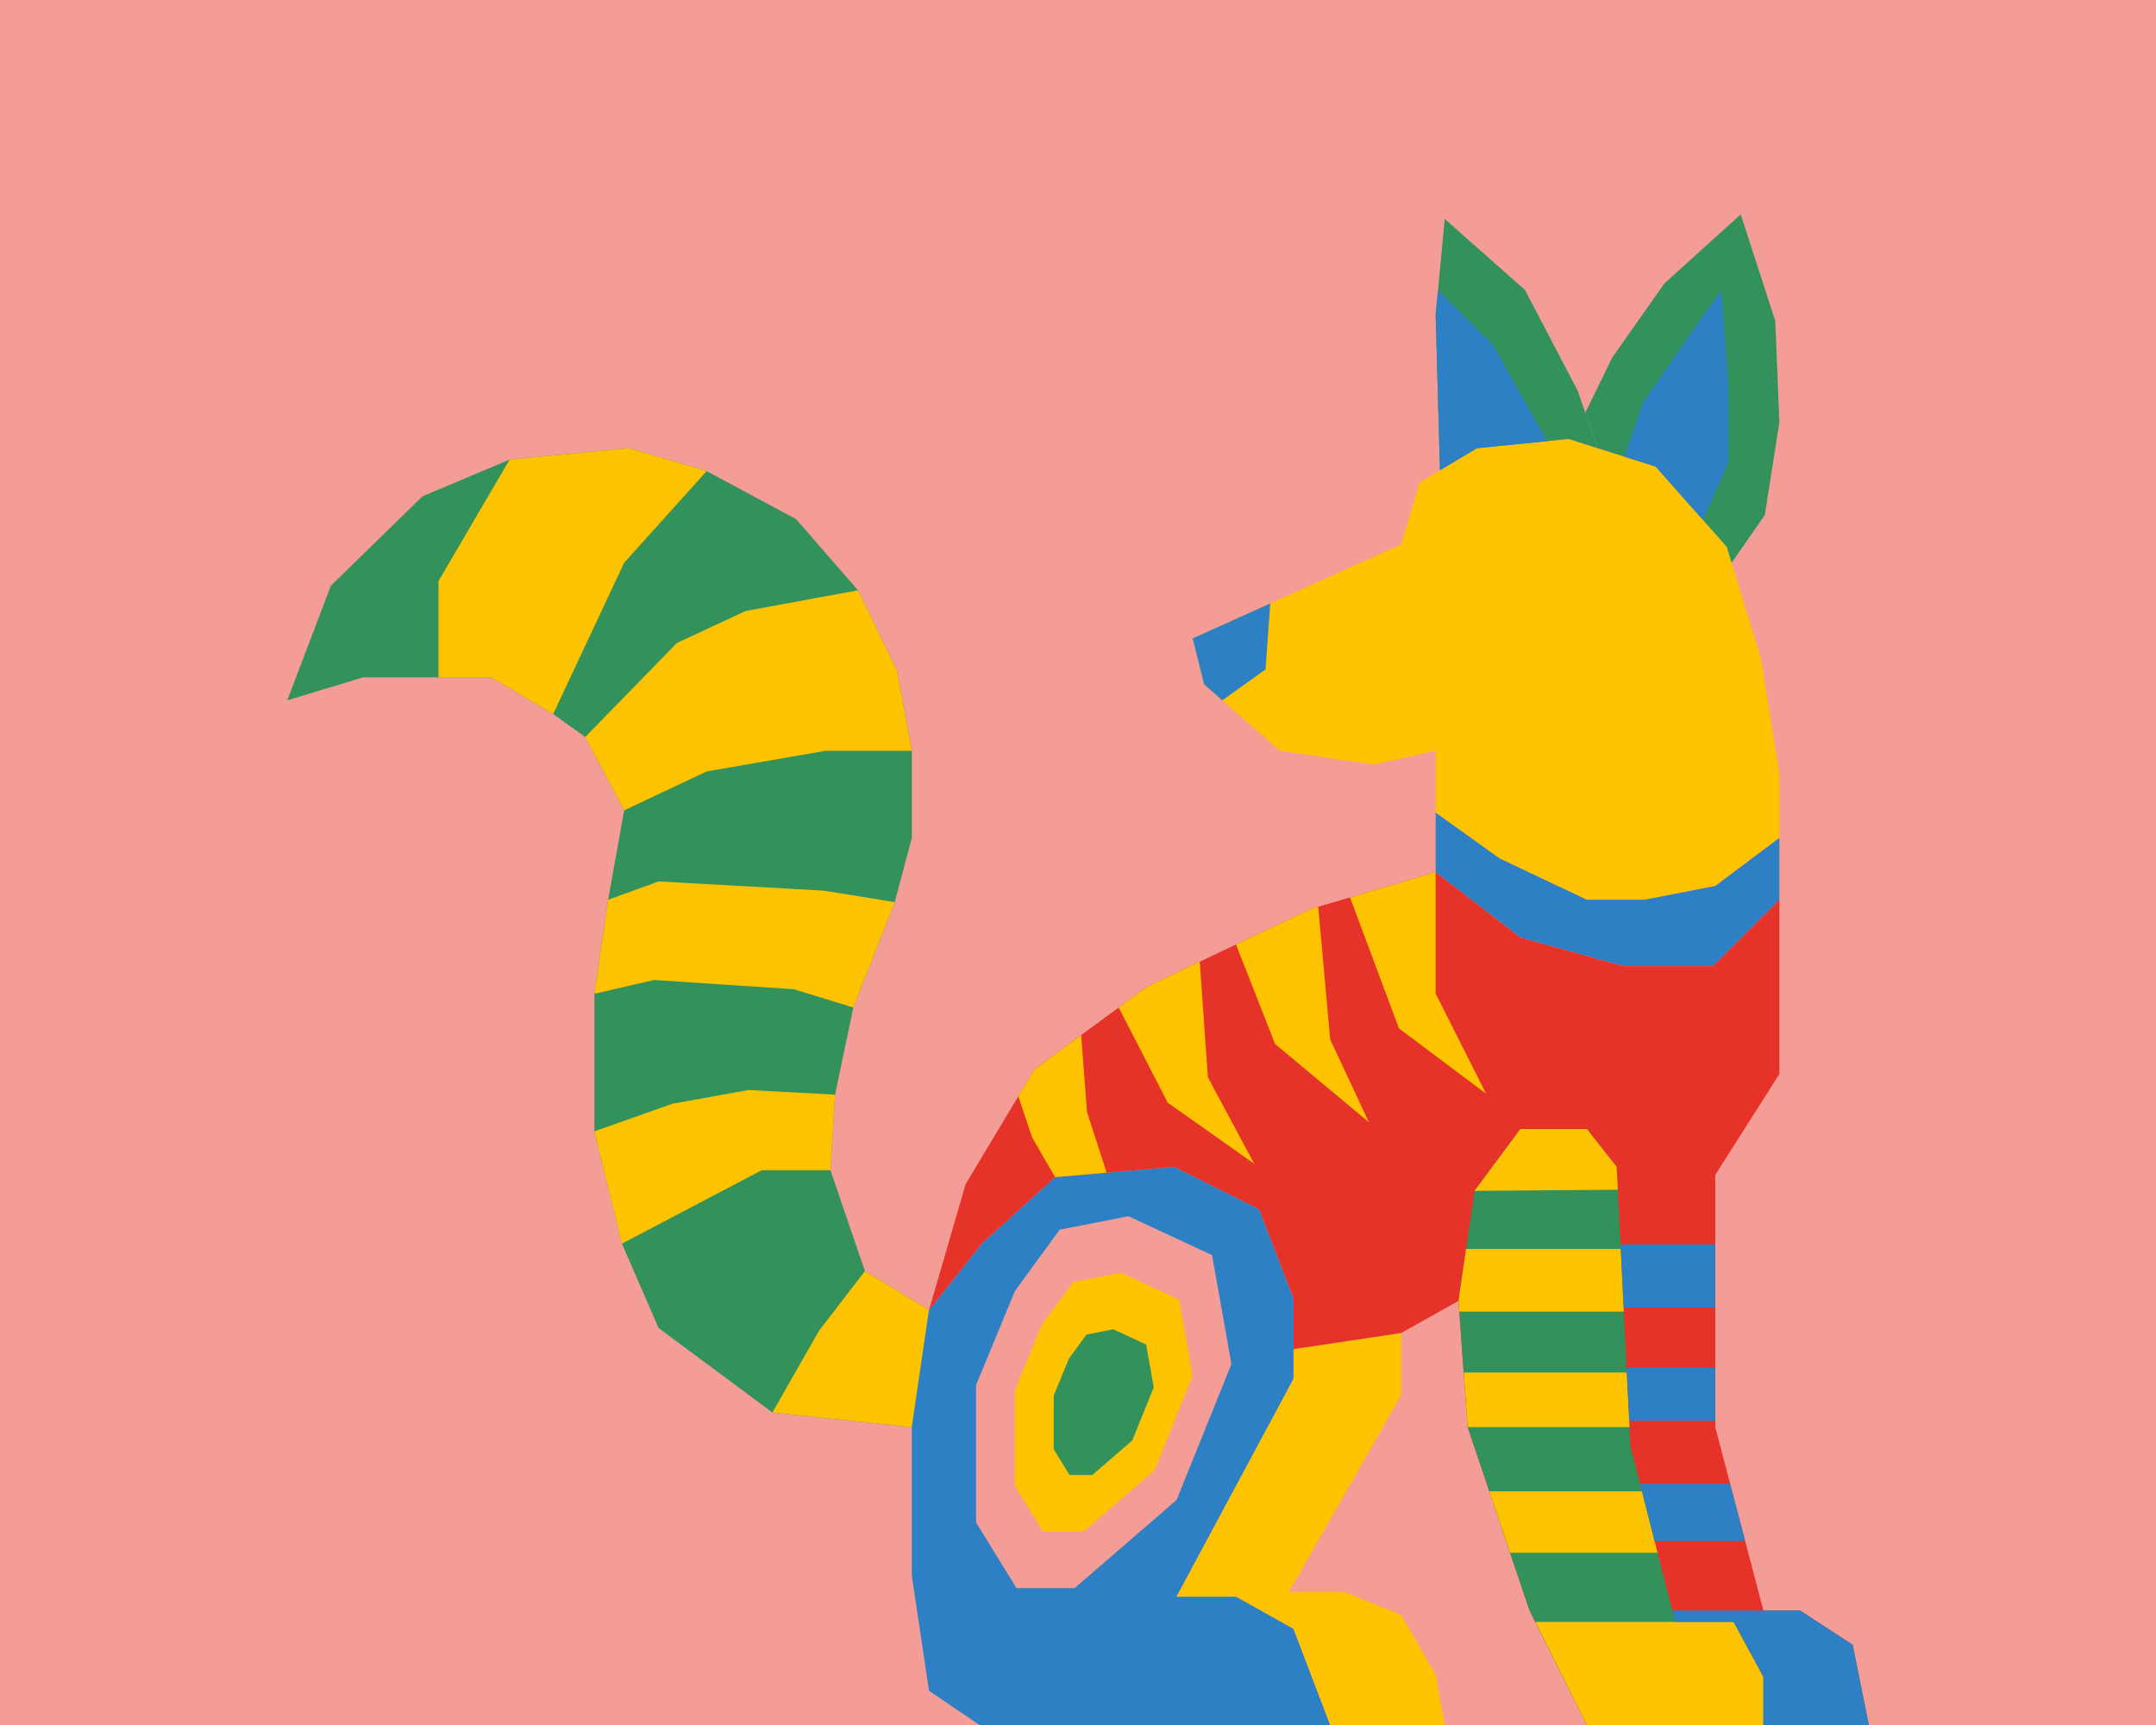 <?xml version="1.0" encoding="UTF-8"?>
<svg id="Capa_1" data-name="Capa 1" xmlns="http://www.w3.org/2000/svg" viewBox="0 0 203.46 162.77">
  <defs>
    <style>
      .cls-1 {
        fill: #f39d96;
      }

      .cls-1, .cls-2, .cls-3, .cls-4, .cls-5 {
        stroke-width: 0px;
      }

      .cls-2 {
        fill: #33915c;
      }

      .cls-3 {
        fill: #2c80c3;
      }

      .cls-4 {
        fill: #e6332a;
      }

      .cls-5 {
        fill: #fdc300;
      }
    </style>
  </defs>
  <rect class="cls-1" width="203.46" height="162.77"/>
  <g>
    <polygon class="cls-2" points="86.05 134.66 72.89 133.28 62.15 125.31 58.69 117.35 56.09 106.75 56.09 93.77 57.39 84.9 58.9 76.46 55.23 69.54 52.2 67.38 46.36 63.92 41.38 63.92 34.24 63.92 27.11 66.08 31.22 55.27 39.87 46.83 48.09 43.37 59.34 42.29 66.69 44.45 75.13 48.99 80.97 55.7 84.64 63.27 86.05 70.84 86.05 79.06 84.43 85.12 80.53 95.07 78.8 103.29 78.37 110.42 81.62 119.94 87.67 123.62 86.05 134.66"/>
    <polygon class="cls-5" points="135.48 76.68 135.48 70.84 129.64 72.14 120.77 70.84 113.63 64.57 112.55 60.24 132.23 51.37 133.96 45.53 139.37 42.29 148.02 41.42 156.24 44.02 162.95 51.59 166.19 62.19 167.92 73 167.92 79.06 161.87 83.6 155.16 84.9 149.75 84.9 141.53 81.01 135.48 76.68"/>
    <polygon class="cls-5" points="41.38 63.92 41.38 54.83 48.09 43.37 59.34 42.29 66.69 44.45 58.9 53.1 52.2 67.38 46.36 63.92 41.38 63.92"/>
    <polygon class="cls-5" points="55.23 69.54 63.88 60.67 70.37 57.65 80.97 55.7 84.64 63.27 86.05 70.84 77.94 70.84 66.69 72.79 58.9 76.46 55.23 69.54"/>
    <polygon class="cls-5" points="57.39 84.9 62.15 83.17 77.72 84.04 84.43 85.12 80.53 95.07 74.91 93.34 61.72 92.47 56.09 93.77 57.39 84.9"/>
    <polygon class="cls-5" points="56.09 106.75 63.45 104.15 70.64 102.85 78.8 103.29 78.37 110.42 71.88 110.42 58.69 117.35 56.09 106.75"/>
    <polygon class="cls-5" points="72.89 133.28 77.29 125.57 81.62 119.94 87.67 123.62 86.05 134.66 72.89 133.28"/>
    <polygon class="cls-3" points="135.48 76.68 135.48 82.3 143.48 88.47 153.21 91.17 161.65 91.17 167.92 84.9 167.92 79.06 161.87 83.6 155.16 84.9 149.75 84.9 141.53 81.01 135.48 76.68"/>
    <polygon class="cls-3" points="87.67 123.62 92.65 117.35 99.57 111.07 110.82 110.1 118.82 114.1 122.07 122.54 122.07 130.11 111.03 150.66 116.66 150.66 122.07 153.69 125.53 162.77 92.43 162.77 87.67 159.53 86.05 148.71 86.05 134.66 87.67 123.62"/>
    <polygon class="cls-5" points="132.23 125.78 132.23 131.62 121.63 150.23 126.93 150.23 132.23 152.39 135.48 158.01 136.34 162.77 125.53 162.77 122.07 153.69 116.66 150.66 111.03 150.66 122.07 130.11 122.07 127.3 132.23 125.78"/>
    <polygon class="cls-4" points="176.36 162.77 174.84 155.2 169.87 151.96 166.41 151.96 161.87 134.66 161.87 110.86 167.92 101.34 167.92 84.9 161.65 91.17 153.21 91.17 143.48 88.47 135.48 82.3 123.69 85.77 108.22 93.12 97.62 100.91 91.13 111.72 87.67 123.62 92.65 117.35 99.57 111.07 110.82 110.1 118.82 114.1 122.07 122.54 122.07 127.3 132.23 125.78 137.64 122.75 138.5 134.66 144.34 151.96 149.75 162.77 176.36 162.77"/>
    <polygon class="cls-2" points="149.75 162.77 166.41 162.77 166.41 158.23 163.6 153.04 158.08 153.04 153.86 136.44 152.56 110.1 149.75 106.53 143.48 106.53 139.15 112.37 137.64 122.75 138.5 134.66 144.34 151.96 149.75 162.77"/>
    <polygon class="cls-2" points="136.34 20.66 143.91 27.36 148.89 36.88 150.76 42.29 148.02 41.42 139.37 42.29 135.89 44.37 135.48 29.69 136.34 20.66"/>
    <polygon class="cls-2" points="164.27 20.23 167.53 30.28 167.92 39.84 166.54 48.61 163.41 53.1 162.95 51.59 156.24 44.02 150.76 42.29 149.6 38.95 152.15 33.73 157.08 26.73 164.27 20.23"/>
    <polygon class="cls-3" points="135.7 27.4 140.88 32.52 145.99 41.63 139.37 42.29 135.89 44.37 135.48 29.69 135.7 27.4"/>
    <polygon class="cls-3" points="153.3 43.09 155 38.07 160.12 30.62 162.45 27.4 163.12 36.67 163.12 43.63 160.71 49.06 156.24 44.02 153.3 43.09"/>
    <polygon class="cls-3" points="115.35 66.08 119.43 63.16 119.87 56.94 112.55 60.24 113.63 64.57 115.35 66.08"/>
    <polygon class="cls-1" points="100 116.03 106.49 114.76 114.38 118.43 116.21 128.71 111.03 141.54 101.41 149.85 95.92 149.85 92.11 143.65 92.11 130.69 95.78 121.81 100 116.03"/>
    <polygon class="cls-5" points="101.27 120.98 105.78 120.09 111.27 122.64 112.55 129.81 108.95 138.73 102.25 144.52 98.42 144.52 95.77 140.2 95.77 131.18 98.32 125 101.27 120.98"/>
    <polygon class="cls-2" points="102.53 125.93 105.07 125.43 108.16 126.87 108.88 130.9 106.85 135.92 103.08 139.18 100.93 139.18 99.44 136.75 99.44 131.67 100.88 128.19 102.53 125.93"/>
    <polygon class="cls-5" points="135.48 82.3 135.48 93.75 140.24 103.2 132.02 97.04 127.4 84.68 135.48 82.3"/>
    <polygon class="cls-5" points="124.4 85.56 125.53 98.08 129.18 105.89 120.33 98.51 116.64 89.12 123.69 85.77 124.4 85.56"/>
    <polygon class="cls-5" points="113.22 90.74 113.99 101.66 118.36 109.81 110.2 104.05 105.57 95.07 108.22 93.12 113.22 90.74"/>
    <polygon class="cls-5" points="102.03 97.67 102.58 104.92 104.43 110.65 99.57 111.07 97.39 107.31 96.1 103.44 97.62 100.91 102.03 97.67"/>
    <polygon class="cls-5" points="152.67 112.26 139.15 112.37 143.48 106.53 149.75 106.53 152.56 110.1 152.67 112.26"/>
    <polygon class="cls-5" points="138.35 117.85 152.95 117.85 153.24 123.76 137.71 123.76 137.64 122.75 138.35 117.85"/>
    <polygon class="cls-5" points="153.52 129.51 138.13 129.51 138.5 134.66 153.78 134.66 153.52 129.51"/>
    <polygon class="cls-5" points="140.55 140.72 154.95 140.72 156.42 146.52 142.51 146.52 140.55 140.72"/>
    <polygon class="cls-5" points="158.08 153.04 144.89 153.04 149.75 162.77 166.41 162.77 166.41 158.23 163.6 153.04 158.08 153.04"/>
    <polyline class="cls-3" points="161.87 123.39 153.22 123.39 152.93 117.42 161.87 117.42"/>
    <polygon class="cls-3" points="161.87 129.03 153.5 129.03 153.75 134.07 161.87 134.07 161.87 129.03"/>
    <polygon class="cls-3" points="154.77 140.01 163.27 140.01 164.69 145.41 156.14 145.41 154.77 140.01"/>
    <polygon class="cls-3" points="166.41 151.96 157.81 151.96 158.08 153.04 163.6 153.04 166.41 158.23 166.41 162.77 176.36 162.77 174.84 155.2 169.87 151.96 166.41 151.96"/>
  </g>
</svg>